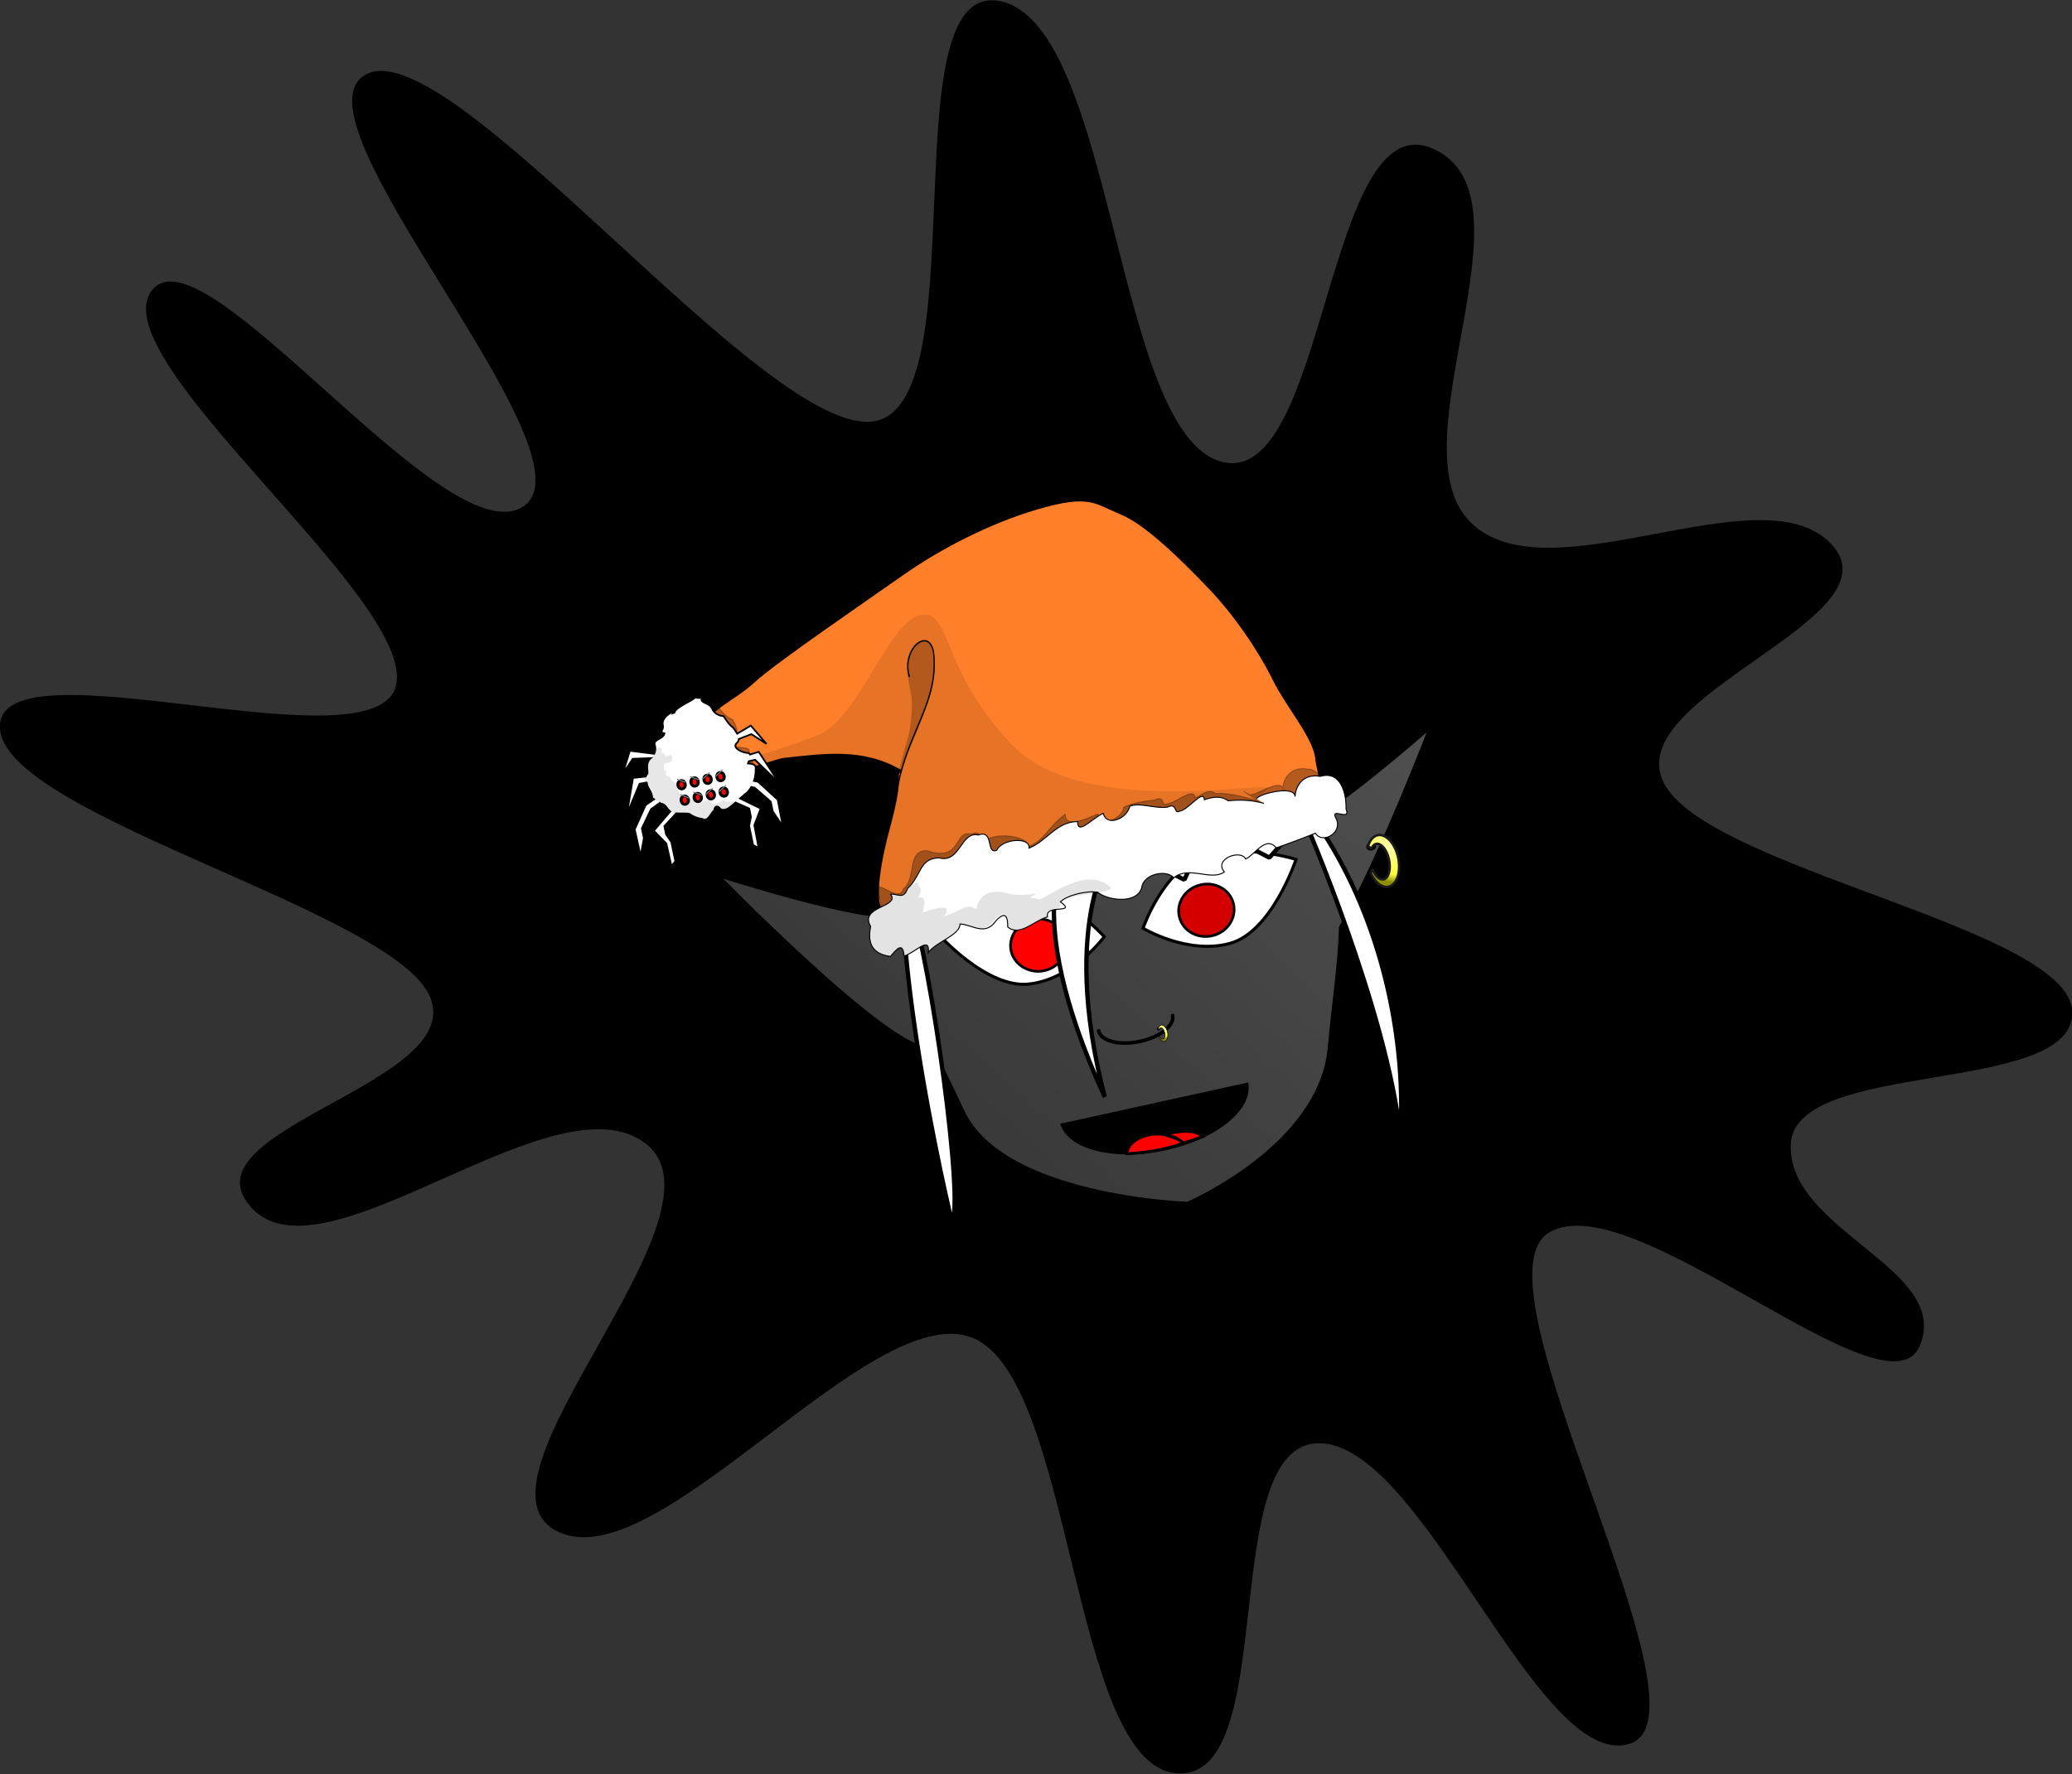 <?xml version="1.0" encoding="UTF-8" standalone="no"?>
<!-- Created with Inkscape (http://www.inkscape.org/) -->

<svg
   xmlns:dc="http://purl.org/dc/elements/1.1/"
   xmlns:cc="http://creativecommons.org/ns#"
   xmlns:rdf="http://www.w3.org/1999/02/22-rdf-syntax-ns#"
   xmlns:svg="http://www.w3.org/2000/svg"
   xmlns="http://www.w3.org/2000/svg"
   xmlns:xlink="http://www.w3.org/1999/xlink"
   xmlns:sodipodi="http://sodipodi.sourceforge.net/DTD/sodipodi-0.dtd"
   xmlns:inkscape="http://www.inkscape.org/namespaces/inkscape"
   id="svg2"
   sodipodi:docname="elf-in-tar.svg"
   inkscape:export-filename="/home/esoriano/prof/sysfatal.github.io/figs/elf-in-tar.png"
   viewBox="0 0 701.11 600.55"
   sodipodi:version="0.32"
   inkscape:export-xdpi="29.909512"
   version="1.0"
   inkscape:output_extension="org.inkscape.output.svg.inkscape"
   inkscape:export-ydpi="29.909512"
   inkscape:version="0.92.3 (2405546, 2018-03-11)">
  <rect x="0" y="0" width="701.11" height="600.55" fill="#333333" stroke="none"/>
  <defs
     id="defs8">
    <radialGradient
       inkscape:collect="always"
       xlink:href="#linearGradient9547"
       id="radialGradient9563"
       cx="230.846"
       cy="247.12"
       fx="230.846"
       fy="247.12"
       r="2.145"
       gradientTransform="matrix(-0.168,1.596,-1.078,-0.406,715.613,255.809)"
       gradientUnits="userSpaceOnUse" />
    <linearGradient
       inkscape:collect="always"
       id="linearGradient9547">
      <stop
         style="stop-color:#ffffaf;stop-opacity:1"
         offset="0"
         id="stop9549" />
      <stop
         id="stop9555"
         offset="0.771"
         style="stop-color:#ffff3d;stop-opacity:1;" />
      <stop
         style="stop-color:#8f8f00;stop-opacity:1"
         offset="1"
         id="stop9551" />
    </linearGradient>
    <radialGradient
       inkscape:collect="always"
       xlink:href="#linearGradient9547"
       id="radialGradient9553"
       cx="162.98"
       cy="54.47"
       fx="162.98"
       fy="54.47"
       r="4.919"
       gradientTransform="matrix(2.063,1.679,-1.23,1.775,216.959,92.18)"
       gradientUnits="userSpaceOnUse" />
    <linearGradient
       inkscape:collect="always"
       xlink:href="#linearGradient9537"
       id="linearGradient9543"
       x1="168.418"
       y1="11.08"
       x2="21.674"
       y2="125.284"
       gradientUnits="userSpaceOnUse"
       gradientTransform="matrix(1.087,-0.226,0.244,1.175,296.141,436.968)" />
    <linearGradient
       inkscape:collect="always"
       id="linearGradient9537">
      <stop
         style="stop-color:#4f4f4f;stop-opacity:1"
         offset="0"
         id="stop9539" />
      <stop
         style="stop-color:#383838;stop-opacity:1"
         offset="1"
         id="stop9541" />
    </linearGradient>
  </defs>
  <sodipodi:namedview
     id="base"
     bordercolor="#666666"
     inkscape:pageshadow="2"
     inkscape:window-width="2809"
     pagecolor="#ffffff"
     inkscape:zoom="0.98994949"
     inkscape:window-x="20"
     showgrid="false"
     borderopacity="1.0"
     inkscape:current-layer="layer1"
     inkscape:cx="-331.57875"
     inkscape:cy="145.42002"
     inkscape:window-y="27"
     inkscape:window-height="1724"
     inkscape:pageopacity="0.0"
     inkscape:document-units="px"
     inkscape:window-maximized="0" />
  <g
     id="layer1"
     inkscape:label="Layer 1"
     inkscape:groupmode="layer"
     transform="translate(-16.475 -175.88)">
    <path
       id="path1291"
       sodipodi:r2="265.71429"
       style="fill-rule:evenodd;fill:#000000"
       sodipodi:type="star"
       d="M 388.912,441.855 C 367.417,480.034 287.795,361.18 248.696,385.813 209.597,410.445 267.828,625.104 227.357,638.815 186.885,652.525 174.711,490.412 132.037,490.041 89.362,489.67 80.673,657.584 38.253,653.322 -4.167,649.059 38.009,458.38 0.885,437.939 -36.239,417.498 -154.933,558.527 -190.336,533.598 c -35.403,-24.93 107.182,-156.616 77.696,-191.676 -29.486,-35.06 -146.708,70.436 -168.666,31.885 -21.958,-38.551 100.775,-61.406 95.611,-104.341 -5.164,-42.935 -157.136,-90.342 -147.97,-133.928 9.166,-43.586 150.276,21.835 167.166,-20.708 16.89,-42.543 -86.508,-160.699 -58.611,-194.958 27.897,-34.259 92.588,132.105 129.797,106.615 C -58.104,0.997 -152.921,-166.339 -113.749,-187.421 -74.578,-208.503 9.754,-11.938 56.107,-15.426 102.459,-18.914 110.225,-235.519 154.373,-223.474 c 44.148,12.045 1.108,212.84 41.491,227.722 40.383,14.882 81.334,-178.521 120.486,-154.708 39.152,23.813 -47.859,145.982 -24.474,184.566 23.386,38.584 125.081,-25.81 145.926,10.984 20.845,36.794 -102.045,74.698 -94.244,117.707 7.8,43.009 151.957,72.353 143.491,113.964 -8.467,41.612 -119.442,22.833 -129.735,65.608 -10.293,42.775 53.095,61.305 31.6,99.484 z"
       sodipodi:r1="428.57144"
       inkscape:flatsided="false"
       sodipodi:arg1="0.64350111"
       sodipodi:arg2="0.9053005"
       transform="matrix(.824 0 .177 .684 267.39 329.17)"
       inkscape:randomized="-0.097"
       sodipodi:cy="215.21933"
       sodipodi:cx="82.85714"
       inkscape:rounded="0.24"
       sodipodi:sides="12" />
    <path
       style="opacity:1;fill:url(#linearGradient9543);fill-opacity:1;stroke:#000000;stroke-width:2.077;stroke-linecap:round;stroke-linejoin:bevel;stroke-miterlimit:4;stroke-dasharray:none;stroke-dashoffset:0;stroke-opacity:1"
       d="m 383.728,428.697 c -27.488,5.783 -52.331,16.846 -60.498,46.407 -0.978,3.527 -1.646,6.885 -2.054,10.12 -0.009,0.002 -0.017,0.004 -0.025,0.005 -12.373,2.572 -63.652,-14.215 -63.652,-14.215 0,0 60.771,62.443 73.144,59.871 0.269,-0.056 0.534,-0.122 0.798,-0.187 3.167,6.644 6.749,13.658 10.384,21.5 13.683,29.519 76.577,31.481 76.577,31.481 0,0 45.368,-19.387 48.373,-53.096 1.333,-14.961 3.493,-28.366 3.801,-40.74 13.872,-24.068 31.109,-69.599 31.109,-69.599 0,0 -23.653,20.999 -40.292,31.993 -1.108,-1.709 -2.322,-3.407 -3.683,-5.095 -19.273,-23.856 -46.466,-24.1 -73.982,-18.447 z"
       id="path7026"
       inkscape:connector-curvature="0" />
    <path
       inkscape:connector-curvature="0"
       id="path4162"
       d="m 438.431,542.337 c 1.851,8.903 -10.754,18.981 -28.182,22.605 -16.872,3.508 -32.121,-0.372 -34.646,-8.796 z"
       style="fill:#000000;fill-opacity:1;fill-rule:nonzero;stroke:none;stroke-width:1.154" />
    <path
       inkscape:connector-curvature="0"
       id="path4164"
       d="m 438.431,542.337 c 1.851,8.903 -10.754,18.981 -28.182,22.605 -16.872,3.508 -32.121,-0.372 -34.646,-8.796"
       style="fill:none;stroke:#000000;stroke-width:0.777px;stroke-linecap:butt;stroke-linejoin:miter;stroke-miterlimit:4;stroke-dasharray:none;stroke-opacity:1" />
    <path
       inkscape:connector-curvature="0"
       id="path4166"
       d="m 414.564,559.027 c 3.762,-0.511 6.966,-0.296 8.895,1.54 -2.281,0.813 -4.438,1.601 -7.007,2.27 -0.948,-1.769 -2.929,-2.306 -5.494,-2.858 1.01,-0.413 2.219,-0.8 3.606,-0.953 z m -3.606,0.953 c -0.048,0.078 -0.11,0.091 -0.11,0.091 2.503,0.564 7.136,2.381 5.446,2.935 -4.871,1.691 -10.323,2.756 -16.034,3.198 -0.817,0.102 -1.647,0.139 -2.478,0.176 0.12,-3.144 3.67,-5.915 8.496,-6.58 1.634,-0.204 3.212,-0.058 4.679,0.18 z"
       style="fill:#ff0000;fill-opacity:1;fill-rule:nonzero;stroke:#000000;stroke-width:0.971px;stroke-linecap:butt;stroke-linejoin:miter;stroke-miterlimit:4;stroke-dasharray:none;stroke-opacity:1" />
    <path
       inkscape:connector-curvature="0"
       id="path4168"
       d="m 432.505,495.231 c -14.361,3.799 -29.25,-5.172 -29.25,-5.172 0,0 7.075,-20.86 21.436,-24.66 14.375,-3.735 30.327,1.355 30.327,1.355 0,0 -8.151,24.677 -22.512,28.476 z"
       style="fill:#ffffff;fill-opacity:1;fill-rule:nonzero;stroke:#000000;stroke-width:1.036px;stroke-linecap:butt;stroke-linejoin:miter;stroke-miterlimit:4;stroke-dasharray:none;stroke-opacity:1" />
    <path
       inkscape:connector-curvature="0"
       id="path4170"
       d="m 426.976,492.516 c -5.076,1.327 -10.158,-1.413 -11.405,-6.171 -1.234,-4.692 1.809,-9.596 6.884,-10.923 5.014,-1.314 10.097,1.426 11.33,6.119 1.247,4.758 -1.795,9.661 -6.809,10.974 z"
       style="fill:#d40000;fill-opacity:1;fill-rule:nonzero;stroke:#000000;stroke-width:0.906px;stroke-linecap:butt;stroke-linejoin:miter;stroke-miterlimit:4;stroke-dasharray:none;stroke-opacity:1" />
    <path
       inkscape:connector-curvature="0"
       id="path4174"
       d="m 365.136,508.899 c 14.74,-1.98 24.982,-15.973 24.982,-15.973 0,0 -14.521,-16.506 -29.322,-14.513 -14.726,2.045 -27.491,12.902 -27.491,12.902 0,0 17.043,19.642 31.831,17.584 z"
       style="fill:#ffffff;fill-opacity:1;fill-rule:nonzero;stroke:#000000;stroke-width:1.036px;stroke-linecap:butt;stroke-linejoin:miter;stroke-miterlimit:4;stroke-dasharray:none;stroke-opacity:1" />
    <path
       inkscape:connector-curvature="0"
       id="path4176"
       d="m 369.068,504.556 c 5.135,-0.729 8.78,-5.215 8.103,-10.023 -0.629,-4.886 -5.387,-8.235 -10.523,-7.507 -5.197,0.742 -8.78,5.215 -8.165,10.036 0.677,4.808 5.436,8.157 10.584,7.494 z"
       style="fill:#ff0000;fill-opacity:1;fill-rule:nonzero;stroke:#000000;stroke-width:0.906px;stroke-linecap:butt;stroke-linejoin:miter;stroke-miterlimit:4;stroke-dasharray:none;stroke-opacity:1" />
    <path
       inkscape:connector-curvature="0"
       id="path4222"
       d="m 310.125,463.864 c 25.912,100.44 26.149,101.272 26.149,101.272 z"
       style="fill:#483737;fill-opacity:1;fill-rule:nonzero;stroke:none;stroke-width:1.154" />
    <path
       style="display:inline;opacity:1;fill:#ffffff;fill-opacity:1;stroke:#000000;stroke-width:1.474;stroke-linecap:round;stroke-linejoin:bevel;stroke-miterlimit:4;stroke-dasharray:none;stroke-dashoffset:0;stroke-opacity:1"
       d="m 384.684,416.071 c -19.609,4.016 -31.575,11.911 -54.073,25.57 -22.498,13.66 4.604,134.355 7.938,147.619 4.339,-4.992 -6.975,-88.013 -14.237,-108.449 l 23.024,5.342 31.408,-23.779 c 0,0 -18.55,18.977 11.547,84.774 -15.846,-60.995 3.612,-85.226 3.612,-85.226 l 23.33,11.707 8.407,-18.089 20.359,10.615 11.699,-13.16 c 0,0 28.061,64.574 32.65,107.422 4.41,-75.397 -42.904,-156.536 -105.664,-144.346 z"
       id="path4340"
       inkscape:connector-curvature="0"
       sodipodi:nodetypes="czcccccccccccc" />
    <path
       inkscape:connector-curvature="0"
       id="path4172"
       d="m 413.259,519.571 c 0.459,2.21 -1.519,4.79 -5.121,6.692 -3.664,1.914 -8.423,2.904 -12.546,2.608 -4.061,-0.308 -6.904,-1.887 -7.363,-4.096"
       style="fill:none;stroke:#000000;stroke-width:1.23px;stroke-linecap:round;stroke-linejoin:bevel;stroke-miterlimit:4;stroke-dasharray:none;stroke-opacity:1" />
    <ellipse
       style="opacity:1;fill:#000000;fill-opacity:1;stroke:none;stroke-width:1.638;stroke-linecap:round;stroke-linejoin:bevel;stroke-miterlimit:4;stroke-dasharray:none;stroke-dashoffset:0;stroke-opacity:1"
       id="path9534"
       cx="293.327"
       cy="596.254"
       rx="0.622"
       ry="0.556"
       transform="rotate(-11.745)" />
    <path
       d="m 367.514,348.053 c -16.43,4.806 -33.377,13.711 -45.349,22.147 -11.971,8.438 -43.227,29.742 -50.408,36.381 -6.963,6.435 -15.056,8.916 -18.767,16.644 -1.431,2.979 8.903,11.361 10.949,12.196 5.308,2.15 14.166,-2.426 18.166,-2.841 12.98,-1.356 26.301,-3.492 39.217,4.12 -2.481,2.357 1.435,-0.227 -4.033,19.731 -1.925,7.046 -6.209,25.278 -1.596,28.529 4.587,3.231 7.778,-10.244 12.36,-8.391 l -4e-5,0.015 -5e-5,0.015 -0.008,0.015 0.016,-0.001 c 0.016,0.007 0.048,0.005 0.08,-0.004 0.008,0.007 0.016,-0.001 0.024,0.006 l 0.094,0.04 0.033,-0.067 c 2.207,-0.61 19.511,-8.258 35.074,-6.117 8.775,1.204 22.946,-3.783 31.088,-6.419 12.921,-4.176 31.006,-8.217 42.433,-8.881 8.421,-0.488 16.146,-5.178 24.25,-6.025 4.784,-0.498 0.716,-14.458 0.658,-15.951 -0.295,-7.158 -9.744,-17.788 -14.51,-27.39 -4.759,-9.598 -12.844,-21.698 -21.849,-31.075 -8.996,-9.378 -21.162,-21.5 -29.846,-25.025 -8.684,-3.525 -10.243,-6.866 -28.073,-1.65 z"
       style="fill:#ff7f2a;fill-rule:evenodd;stroke:#000000;stroke-width:0.464px"
       id="path1309"
       inkscape:connector-curvature="0" />
    <path
       d="m 327.632,384.131 c -10.654,2.797 -20.515,34.277 -33.706,40.225 -8.628,3.889 -32.032,10.229 -29.987,11.063 5.308,2.15 14.166,-2.426 18.166,-2.84 12.98,-1.356 26.301,-3.492 39.217,4.12 -2.481,2.357 1.435,-0.227 -4.033,19.731 -1.925,7.046 -6.209,25.278 -1.596,28.529 4.587,3.231 7.778,-10.244 12.36,-8.391 l -5e-5,0.015 -5e-5,0.015 -0.008,0.015 0.016,-0.001 c 0.016,0.007 0.048,0.005 0.08,-0.004 0.007,0.007 0.016,-0.001 0.024,0.006 l 0.094,0.04 0.034,-0.067 c 2.207,-0.61 19.511,-8.258 35.074,-6.117 8.775,1.204 22.946,-3.783 31.088,-6.419 12.921,-4.176 31.006,-8.217 42.432,-8.881 8.421,-0.488 16.146,-5.178 24.25,-6.026 4.784,-0.498 -29.739,3.649 -15.774,-6.049 6.191,-4.298 -61.207,10.967 -86.275,-14.96 -24.82,-25.675 -20.551,-46.868 -31.454,-44.004 z"
       style="opacity:0.101;fill:#0e0000;fill-rule:evenodd;stroke-width:0.794"
       id="path5882"
       inkscape:connector-curvature="0" />
    <path
       d="m 254.162,419.859 c 2.031,1.17 15.477,16.696 17.142,15.503 0.243,-1.79 -1.355,-2.424 -2.486,-2.581 1.567,-1.838 1.901,-3.704 -0.736,-3.755 -2.916,-0.353 -6.104,-0.556 -2.888,-3.578 1.492,-1.681 0.017,-4.499 -0.837,-5.927 -2.312,-1.065 -4.022,-3.093 -4.946,-4.482"
       style="opacity:0.27;fill:#000000;fill-rule:evenodd;stroke:#000000;stroke-width:0.462"
       id="path5878"
       inkscape:connector-curvature="0" />
    <path
       d="m 441.322,446.721 c -4.296,-1.229 -9.683,-2.632 -13.52,-2.262 -2.571,-1.928 -4.654,0.667 -6.952,1.434 -0.282,-3.913 -6.726,1.935 -9.509,2.087 -1.997,1.119 -0.534,-3.071 -4.102,-1.354 -4.397,0.562 -7.122,0.952 -10.414,2.387 -0.887,4.304 -7.982,7.006 -8.913,2.361 -3.878,1.693 -11.082,4.961 -11,0.121 -6.255,4.629 -6.546,8.588 -12.592,10.947 0.629,-3.812 -12.847,-5.288 -14.792,-1.231 -3.747,1.527 0.897,-5.012 -4.512,-3.044 -6,-1.363 -2.77,9.678 -14.974,5.618 -6.854,0.08 -3.286,9.05 -7.905,13.057 -1.31,4.074 -6.403,-1.127 -8.532,-0.74 0.331,6.347 1.872,4.124 0.205,8.519 -1.075,5.464 -2.389,8.233 4.081,9.095 2.173,-2.709 -0.065,-1.507 0.282,3.3 3.777,-1.156 8.85,-7.108 8.2,-1.179 2.634,-3.669 10.74,-5.858 10.734,-9.695 4.067,0.225 8.539,4.219 12.118,-1.006 3.553,-3.904 8.564,-5.856 8.539,-2.951 4.113,3.433 4.553,2.685 8.948,1.583 -1.011,-4.605 10.229,-0.746 4.354,-5.126 2.432,-2.289 8.91,-3.835 12.611,-3.23 3.187,4.274 13.216,4.215 14.918,-1.546 0.44,-4.504 8.101,-6.354 10.875,-3.369 5.053,-4.2 12.719,1.281 17.065,-1.963 -3.715,-4.405 5.612,-7.776 7.248,-4.349 3.436,-1.813 6.744,-7.968 10.347,-3.807 4.308,-1.455 9.568,-3.454 13.21,-4.932 2.606,3.991 9.731,-0.521 6.813,-5.367 -1.555,-3.481 5.368,1.528 3.559,-2.898 -2.063,-4.758 -4.96,-11.363 -8.725,-10.981 -5.089,-0.963 -8.205,2.332 -8.534,6.839 0.019,-3.276 -6.11,0.166 -9.311,1.488 l -1.75,0.452 -2.04,-1.257"
       style="opacity:0.294;fill:#000000;fill-rule:evenodd;stroke:#000000;stroke-width:0.335px"
       id="path5003"
       inkscape:connector-curvature="0" />
    <path
       d="m 444.153,447.8 c -4.296,-1.229 -8.297,-1.26 -12.133,-0.889 -2.579,-1.928 -5.712,-1.127 -8.01,-0.368 -0.282,-3.913 -5.668,3.737 -8.451,3.889 -1.997,1.119 -0.534,-3.071 -4.102,-1.354 -4.405,0.562 -9.428,-1.724 -12.72,-0.296 -0.887,4.311 -7.982,7.013 -8.913,2.369 -3.878,1.693 -8.776,7.637 -8.701,2.798 -7.186,0.007 -10.434,6.634 -16.472,8.992 0.62,-3.804 -8.959,-3.334 -10.904,0.723 -3.747,1.527 -0.804,-7.137 -6.213,-5.169 -6.008,-1.363 -6.121,9.693 -13.273,7.743 -6.854,0.08 -6.051,6.306 -10.678,10.313 -1.31,4.074 -3.638,1.617 -5.759,2.004 3.366,4.397 -10.777,4.036 -6.748,10.872 -1.07,5.464 0.257,9.304 6.723,10.167 2.172,-2.702 4.238,-4.932 4.592,-0.125 3.777,-1.156 8.85,-7.108 8.192,-1.179 2.642,-3.669 10.748,-5.859 10.742,-9.695 4.067,0.225 8.539,4.219 12.11,-1.006 3.553,-3.904 4.047,-0.861 4.029,2.036 4.105,3.433 9.07,-2.302 13.457,-3.404 -1.003,-4.605 10.237,-0.746 4.362,-5.127 2.432,-2.289 8.91,-3.835 12.611,-3.23 3.195,2.712 13.208,4.215 14.918,-1.546 0.44,-4.504 8.101,-6.354 10.867,-3.369 5.061,-4.2 12.727,1.273 17.072,-1.964 -3.715,-4.405 5.604,-7.775 7.248,-4.349 3.436,-1.813 6.744,-7.968 10.347,-3.807 4.3,-1.455 9.56,-3.453 13.21,-4.932 2.606,3.991 9.731,-0.521 6.813,-5.367 -1.555,-3.481 5.368,1.528 3.559,-2.898 0.17,-5.157 -1.734,-13.044 -8.725,-10.981 -5.089,-0.963 -8.205,2.332 -8.534,6.839 0.019,-3.276 -8.094,-1.757 -11.295,-0.436 l -1.054,0.547 -0.753,0.571"
       style="fill:#ffffff;fill-rule:evenodd;stroke:#000000;stroke-width:0.335px"
       id="path1307"
       inkscape:connector-curvature="0" />
    <path
       d="m 319.485,447.141 c 2.381,-21.88 14.626,-32.304 12.953,-49.654 -0.987,-10.255 -11.287,-2.023 -8.233,7.509"
       style="fill:none;stroke:#000000;stroke-width:0.464px"
       id="path3126"
       inkscape:connector-curvature="0" />
    <path
       d="m 323.555,476.69 c -1.31,4.066 -3.637,1.61 -5.759,1.997 3.366,4.397 -10.778,4.044 -6.749,10.872 -1.07,5.464 0.256,9.304 6.724,10.167 2.172,-2.702 4.238,-4.932 4.584,-0.125 3.777,-1.156 8.858,-7.108 8.2,-1.179 2.642,-3.669 10.74,-5.858 10.742,-9.695 4.067,0.225 8.357,3.577 11.936,-1.655 3.553,-3.904 4.221,-0.212 4.203,2.692 4.105,3.426 9.07,-2.31 13.457,-3.411 -1.003,-4.605 5.171,-1.039 4.362,-5.127 -0.536,-2.677 19.592,-2.71 16.758,-5.233 -8.455,-7.534 -22.284,4.923 -24.22,4.244 -1.944,-0.678 -4.117,-0.128 -1.354,-1.395 2.763,-1.267 -3.937,0.907 -9.431,-0.673 -5.494,-1.574 -9.606,0.88 -10.085,5.401 -4.112,-2.207 -4.483,0.514 -11.027,2.442 4.29,-5.737 -7.283,-1.171 -7.283,-1.171 0,0 2.158,-6.188 -1.455,-5.228 2.012,-3.264 -0.101,-4.161 -0.101,-4.161 0,0 1.126,-2.775 -3.501,1.24 z"
       style="opacity:0.112;fill:#000000;fill-rule:evenodd;stroke-width:0.794"
       id="path3249"
       inkscape:connector-curvature="0" />
    <path
       id="path3199"
       style="fill:#ffffff;stroke:#000000;stroke-width:0.582"
       inkscape:connector-curvature="0"
       d="m 239.951,430.426 -2.095,0.598 -8.264,-1.044 -2.4,7.81 3.382,-5.09 8.537,-0.313 -0.43,5.938 -8.009,0.853 -2.126,12.464 4.34,-10.488 6.948,-1.282 0.939,4.516 -5.833,3.975 -3.697,8.242 2.011,9.005 1.095,-6.076 -0.68,-3.27 3.09,-6.491 4.467,-3.203 2.74,3.167 -6.25,7.31 4.228,4.32 1.719,7.603 1.337,-1.578 -1.36,-6.541 -1.78,-2.554 -0.583,-2.803 4.643,-5.027 11.437,-2.378 -6.664,-20.709 z" />
    <path
       style="fill:#ffffff;stroke:#000000;stroke-width:0.582"
       d="m 251.917,411.853 c -2.203,1.716 -5.111,2.649 -7.045,4.649 0.105,0.193 -0.13,0.676 -0.691,0.812 0.211,-0.293 0.445,-0.557 0.691,-0.812 -0.075,-0.138 -0.322,-0.131 -0.77,0.285 -1.999,0.984 -3.948,2.648 -3.262,4.878 0.151,1.152 -1.464,2.216 0.469,2.412 -0.3,1.865 -3.33,1.91 -3.373,3.553 0.407,1.145 0.397,2.334 -0.102,3.392 l -8.241,-1.042 -2.4,7.811 3.381,-5.089 6.137,-0.227 c -0.042,0.036 -0.075,0.077 -0.119,0.113 -1.613,1.416 -1.014,3.389 -0.998,5.037 -0.273,0.377 -0.5,0.743 -0.654,1.101 l -4.267,0.454 -2.126,12.464 4.341,-10.487 2.358,-0.435 c 0.028,0.03 0.044,0.06 0.074,0.09 0.174,1.882 1.853,3.067 1.816,5.038 0.175,0.252 0.398,0.432 0.645,0.579 l -2.839,1.936 -3.698,8.241 2.011,9.006 1.095,-6.077 -0.68,-3.27 3.089,-6.492 3.021,-2.165 c 0.07,0.08 0.143,0.155 0.203,0.252 1.727,0.063 2.138,1.839 3.285,2.695 l -5.552,6.491 4.229,4.321 1.719,7.604 1.337,-1.578 -1.36,-6.541 -1.78,-2.556 -0.583,-2.802 4.002,-4.333 c 1.504,0.145 3.128,-0.098 4.412,0.163 1.279,0.917 2.757,1.526 4.391,1.735 2.032,1.119 2.81,-1.911 4.083,-2.934 0.103,-1.514 1.288,-1.68 2.047,-0.442 1.773,1.05 3.688,-0.956 5.005,-2.039 0.051,-0.052 0.106,-0.101 0.157,-0.152 l 4.616,2.033 0.583,2.802 -0.614,3.053 1.36,6.541 1.854,0.915 -1.452,-7.659 2.154,-5.648 -7.01,-3.415 c 0.825,-0.719 1.675,-1.412 2.526,-2.101 0.519,-0.547 0.955,-1.147 1.319,-1.783 l 1.143,0.246 5.421,4.722 0.68,3.271 3.427,5.137 -1.744,-9.061 -6.676,-6.085 -1.366,-0.26 c 0.426,-1.331 0.605,-2.725 0.584,-4.055 0.241,-1.717 -1.485,-1.741 -2.616,-1.884 0.087,-0.231 0.201,-0.491 0.309,-0.744 l 2.099,-0.487 8.159,7.888 -6.918,-10.583 -2.925,0.917 c -0.182,-0.353 -0.614,-0.586 -1.465,-0.6 -1.506,-0.302 -4.899,-1.714 -2.891,-3.431 0.352,-0.383 0.506,-0.788 0.535,-1.201 l 4.254,-1.665 5.129,3.32 -5.313,-6.208 -4.607,2.734 c -0.408,-0.724 -0.949,-1.412 -1.308,-1.986 -1.514,-1.065 -2.371,-2.601 -3.297,-3.933 -1.851,-0.195 -3.565,-1.159 -3.993,-2.95 -0.46,-1.417 -0.128,-0.368 0.011,0.326 l -0.153,-0.394 c -0.724,-1.206 -3.073,-1.449 -3.349,-2.486 0.557,-1.241 -1.536,-0.271 -1.927,-0.923 z"
       id="path3260"
       inkscape:connector-curvature="0" />
    <path
       d="m 241.293,434.901 c -0.904,-1.013 2.757,-0.669 2.48,-1.708 0.558,-1.234 -0.071,-1.259 -0.463,-1.914 -2.483,1.934 -1.799,-2.435 -3.669,0.16 0.965,-0.23 0.888,-3.407 -0.185,-2.414 -1.999,0.98 -1.479,-3.039 -1.522,-1.396 0.626,1.761 0.283,3.635 -1.345,4.958 -1.613,1.416 -1.014,3.39 -0.998,5.038 -0.822,1.136 -1.295,2.176 -0.275,3.185 0.174,1.882 1.853,3.067 1.816,5.038 0.694,1 2.141,0.874 2.849,2.012 2.151,0.078 2.239,2.839 4.283,3.134 1.75,0.46 3.847,0.008 5.426,0.329 1.279,0.917 2.758,1.527 4.392,1.736 2.032,1.119 2.809,-1.911 4.082,-2.934 0.103,-1.514 1.288,-1.68 2.048,-0.442 1.773,1.05 3.688,-0.956 5.006,-2.039 1.294,-1.316 -4.854,0.399 -3.42,-0.77 2.049,-2.157 -4.577,3.079 -4.62,0.352 0.241,-1.71 -7.242,2.474 -5.602,-0.592 0.551,-1.453 0.903,-0.439 -1.735,-0.482 -1.506,-0.302 -5.621,-2.692 -3.613,-4.416 1.491,-1.616 -0.786,0.281 -1.641,-1.092 -1.514,-1.06 -0.544,-0.481 -1.47,-1.814 -1.85,-0.2 -1.016,-0.928 -1.444,-2.719 -0.857,2.158 -0.521,-1.904 -0.383,-1.21 z"
       style="opacity:0.096;fill:#000000;fill-rule:evenodd;stroke-width:0.794"
       id="path4128"
       inkscape:connector-curvature="0" />
    <path
       d="m 320.896,437.205 c 0,0 8.091,-18.205 10.108,-25.417 1.886,-6.748 1.922,-16.93 -0.606,-18.709 -2.519,-1.78 -5.988,1.623 -6.444,5.501 -0.456,3.878 -0.774,4.863 0.764,12.16 0.695,3.308 0.104,11.245 -1.055,15.021 -1.152,3.783 -3.688,12.393 -2.767,11.443 z"
       style="fill:#000000;fill-opacity:0.223;fill-rule:evenodd;stroke-width:0.794"
       id="path5880"
       inkscape:connector-curvature="0" />
    <g
       id="g9459"
       transform="matrix(-0.742,0.287,0.308,0.662,230.727,337.666)">
      <ellipse
         ry="1.971"
         rx="1.508"
         transform="matrix(0.984,-0.179,0.208,0.978,0,0)"
         cy="152.751"
         cx="-4.869"
         id="path9451"
         style="opacity:1;fill:#ff0000;fill-opacity:1;stroke:#000000;stroke-width:1.308;stroke-linecap:round;stroke-linejoin:bevel;stroke-miterlimit:4;stroke-dasharray:none;stroke-dashoffset:0;stroke-opacity:1" />
      <rect
         transform="matrix(0.916,0.4,-0.106,0.994,0,0)"
         y="131.19"
         x="42.478"
         height="0.489"
         width="4.035"
         id="rect9453"
         style="opacity:1;fill:#808080;fill-opacity:1;stroke:none;stroke-width:1.324;stroke-linecap:round;stroke-linejoin:bevel;stroke-miterlimit:4;stroke-dasharray:none;stroke-dashoffset:0;stroke-opacity:1" />
    </g>
    <g
       transform="matrix(0.795,-0.033,-0.019,0.73,233.981,336.989)"
       id="g9463">
      <ellipse
         style="opacity:1;fill:#ff0000;fill-opacity:1;stroke:#000000;stroke-width:1.308;stroke-linecap:round;stroke-linejoin:bevel;stroke-miterlimit:4;stroke-dasharray:none;stroke-dashoffset:0;stroke-opacity:1"
         id="ellipse9465"
         cx="-4.869"
         cy="152.751"
         transform="matrix(0.984,-0.179,0.208,0.978,0,0)"
         rx="1.508"
         ry="1.971" />
      <rect
         style="opacity:1;fill:#808080;fill-opacity:1;stroke:none;stroke-width:1.324;stroke-linecap:round;stroke-linejoin:bevel;stroke-miterlimit:4;stroke-dasharray:none;stroke-dashoffset:0;stroke-opacity:1"
         id="rect9467"
         width="4.035"
         height="0.489"
         x="42.478"
         y="131.19"
         transform="matrix(0.916,0.4,-0.106,0.994,0,0)" />
    </g>
    <g
       id="g9469"
       transform="matrix(0.795,-0.033,-0.019,0.73,229.588,337.903)">
      <ellipse
         ry="1.971"
         rx="1.508"
         transform="matrix(0.984,-0.179,0.208,0.978,0,0)"
         cy="152.751"
         cx="-4.869"
         id="ellipse9471"
         style="opacity:1;fill:#ff0000;fill-opacity:1;stroke:#000000;stroke-width:1.308;stroke-linecap:round;stroke-linejoin:bevel;stroke-miterlimit:4;stroke-dasharray:none;stroke-dashoffset:0;stroke-opacity:1" />
      <rect
         transform="matrix(0.916,0.4,-0.106,0.994,0,0)"
         y="131.19"
         x="42.478"
         height="0.489"
         width="4.035"
         id="rect9473"
         style="opacity:1;fill:#808080;fill-opacity:1;stroke:none;stroke-width:1.324;stroke-linecap:round;stroke-linejoin:bevel;stroke-miterlimit:4;stroke-dasharray:none;stroke-dashoffset:0;stroke-opacity:1" />
    </g>
    <g
       transform="matrix(-0.742,0.287,0.308,0.662,234.032,331.52)"
       id="g9475">
      <ellipse
         style="opacity:1;fill:#ff0000;fill-opacity:1;stroke:#000000;stroke-width:1.308;stroke-linecap:round;stroke-linejoin:bevel;stroke-miterlimit:4;stroke-dasharray:none;stroke-dashoffset:0;stroke-opacity:1"
         id="ellipse9477"
         cx="-4.869"
         cy="152.751"
         transform="matrix(0.984,-0.179,0.208,0.978,0,0)"
         rx="1.508"
         ry="1.971" />
      <rect
         style="opacity:1;fill:#808080;fill-opacity:1;stroke:none;stroke-width:1.324;stroke-linecap:round;stroke-linejoin:bevel;stroke-miterlimit:4;stroke-dasharray:none;stroke-dashoffset:0;stroke-opacity:1"
         id="rect9479"
         width="4.035"
         height="0.489"
         x="42.478"
         y="131.19"
         transform="matrix(0.916,0.4,-0.106,0.994,0,0)" />
    </g>
    <g
       id="g9481"
       transform="matrix(-0.742,0.287,0.308,0.662,229.639,332.433)">
      <ellipse
         ry="1.971"
         rx="1.508"
         transform="matrix(0.984,-0.179,0.208,0.978,0,0)"
         cy="152.751"
         cx="-4.869"
         id="ellipse9483"
         style="opacity:1;fill:#ff0000;fill-opacity:1;stroke:#000000;stroke-width:1.308;stroke-linecap:round;stroke-linejoin:bevel;stroke-miterlimit:4;stroke-dasharray:none;stroke-dashoffset:0;stroke-opacity:1" />
      <rect
         transform="matrix(0.916,0.4,-0.106,0.994,0,0)"
         y="131.19"
         x="42.478"
         height="0.489"
         width="4.035"
         id="rect9485"
         style="opacity:1;fill:#808080;fill-opacity:1;stroke:none;stroke-width:1.324;stroke-linecap:round;stroke-linejoin:bevel;stroke-miterlimit:4;stroke-dasharray:none;stroke-dashoffset:0;stroke-opacity:1" />
    </g>
    <g
       transform="matrix(0.795,-0.033,-0.019,0.73,232.893,331.756)"
       id="g9487">
      <ellipse
         style="opacity:1;fill:#ff0000;fill-opacity:1;stroke:#000000;stroke-width:1.308;stroke-linecap:round;stroke-linejoin:bevel;stroke-miterlimit:4;stroke-dasharray:none;stroke-dashoffset:0;stroke-opacity:1"
         id="ellipse9489"
         cx="-4.869"
         cy="152.751"
         transform="matrix(0.984,-0.179,0.208,0.978,0,0)"
         rx="1.508"
         ry="1.971" />
      <rect
         style="opacity:1;fill:#808080;fill-opacity:1;stroke:none;stroke-width:1.324;stroke-linecap:round;stroke-linejoin:bevel;stroke-miterlimit:4;stroke-dasharray:none;stroke-dashoffset:0;stroke-opacity:1"
         id="rect9491"
         width="4.035"
         height="0.489"
         x="42.478"
         y="131.19"
         transform="matrix(0.916,0.4,-0.106,0.994,0,0)" />
    </g>
    <g
       id="g9493"
       transform="matrix(-0.742,0.287,0.308,0.662,235.12,336.753)">
      <ellipse
         ry="1.971"
         rx="1.508"
         transform="matrix(0.984,-0.179,0.208,0.978,0,0)"
         cy="152.751"
         cx="-4.869"
         id="ellipse9495"
         style="opacity:1;fill:#ff0000;fill-opacity:1;stroke:#000000;stroke-width:1.308;stroke-linecap:round;stroke-linejoin:bevel;stroke-miterlimit:4;stroke-dasharray:none;stroke-dashoffset:0;stroke-opacity:1" />
      <rect
         transform="matrix(0.916,0.4,-0.106,0.994,0,0)"
         y="131.19"
         x="42.478"
         height="0.489"
         width="4.035"
         id="rect9497"
         style="opacity:1;fill:#808080;fill-opacity:1;stroke:none;stroke-width:1.324;stroke-linecap:round;stroke-linejoin:bevel;stroke-miterlimit:4;stroke-dasharray:none;stroke-dashoffset:0;stroke-opacity:1" />
    </g>
    <g
       transform="matrix(0.795,-0.033,-0.019,0.73,228.5,332.67)"
       id="g9499">
      <ellipse
         style="opacity:1;fill:#ff0000;fill-opacity:1;stroke:#000000;stroke-width:1.308;stroke-linecap:round;stroke-linejoin:bevel;stroke-miterlimit:4;stroke-dasharray:none;stroke-dashoffset:0;stroke-opacity:1"
         id="ellipse9501"
         cx="-4.869"
         cy="152.751"
         transform="matrix(0.984,-0.179,0.208,0.978,0,0)"
         rx="1.508"
         ry="1.971" />
      <rect
         style="opacity:1;fill:#808080;fill-opacity:1;stroke:none;stroke-width:1.324;stroke-linecap:round;stroke-linejoin:bevel;stroke-miterlimit:4;stroke-dasharray:none;stroke-dashoffset:0;stroke-opacity:1"
         id="rect9503"
         width="4.035"
         height="0.489"
         x="42.478"
         y="131.19"
         transform="matrix(0.916,0.4,-0.106,0.994,0,0)" />
    </g>
    <ellipse
       style="opacity:1;fill:#000000;fill-opacity:1;stroke:#000000;stroke-width:1.314;stroke-linecap:round;stroke-linejoin:bevel;stroke-miterlimit:4;stroke-dasharray:none;stroke-dashoffset:0;stroke-opacity:1"
       id="path9517"
       cx="376.265"
       cy="550.476"
       rx="1.014"
       ry="0.716"
       transform="rotate(-11.745)" />
    <path
       style="opacity:1;fill:url(#radialGradient9553);fill-opacity:1;stroke:#1a1a1a;stroke-width:0.833;stroke-linecap:round;stroke-linejoin:bevel;stroke-miterlimit:4;stroke-dasharray:none;stroke-dashoffset:0;stroke-opacity:1"
       d="m 482.641,458.562 a 8.915,5.243 78.255 0 0 -3.236,3.775 l 1.153,0.742 a 6.131,3.147 78.255 0 1 1.587,-1.57 6.131,3.147 78.255 0 1 4.33,5.362 6.131,3.147 78.255 0 1 -1.834,6.642 6.131,3.147 78.255 0 1 -3.759,-3.47 l -0.56,1.376 a 8.915,5.243 78.255 0 0 5.949,4.599 8.915,5.243 78.255 0 0 3.318,-9.794 8.915,5.243 78.255 0 0 -6.947,-7.662 z"
       id="path9505"
       inkscape:connector-curvature="0" />
    <path
       inkscape:connector-curvature="0"
       style="opacity:1;fill:url(#radialGradient9563);fill-opacity:1;stroke:#1a1a1a;stroke-width:0.263;stroke-linecap:round;stroke-linejoin:bevel;stroke-miterlimit:4;stroke-dasharray:none;stroke-dashoffset:0;stroke-opacity:1"
       d="m 409.368,522.843 c -0.466,0.098 -0.837,0.531 -1.021,1.191 l 0.364,0.234 c 0.117,-0.277 0.292,-0.451 0.5,-0.495 0.537,-0.112 1.148,0.645 1.366,1.691 0.217,1.046 -0.042,1.983 -0.578,2.095 -0.416,0.086 -0.791,-0.224 -1.084,-0.963 l -0.328,0.24 c 0.461,1.012 1.257,1.651 1.926,1.512 0.894,-0.186 1.362,-1.569 1.046,-3.089 -0.316,-1.52 -1.297,-2.602 -2.191,-2.416 z"
       id="path9505-4"
       sodipodi:nodetypes="ccccccccccc" />
  </g>
</svg>
